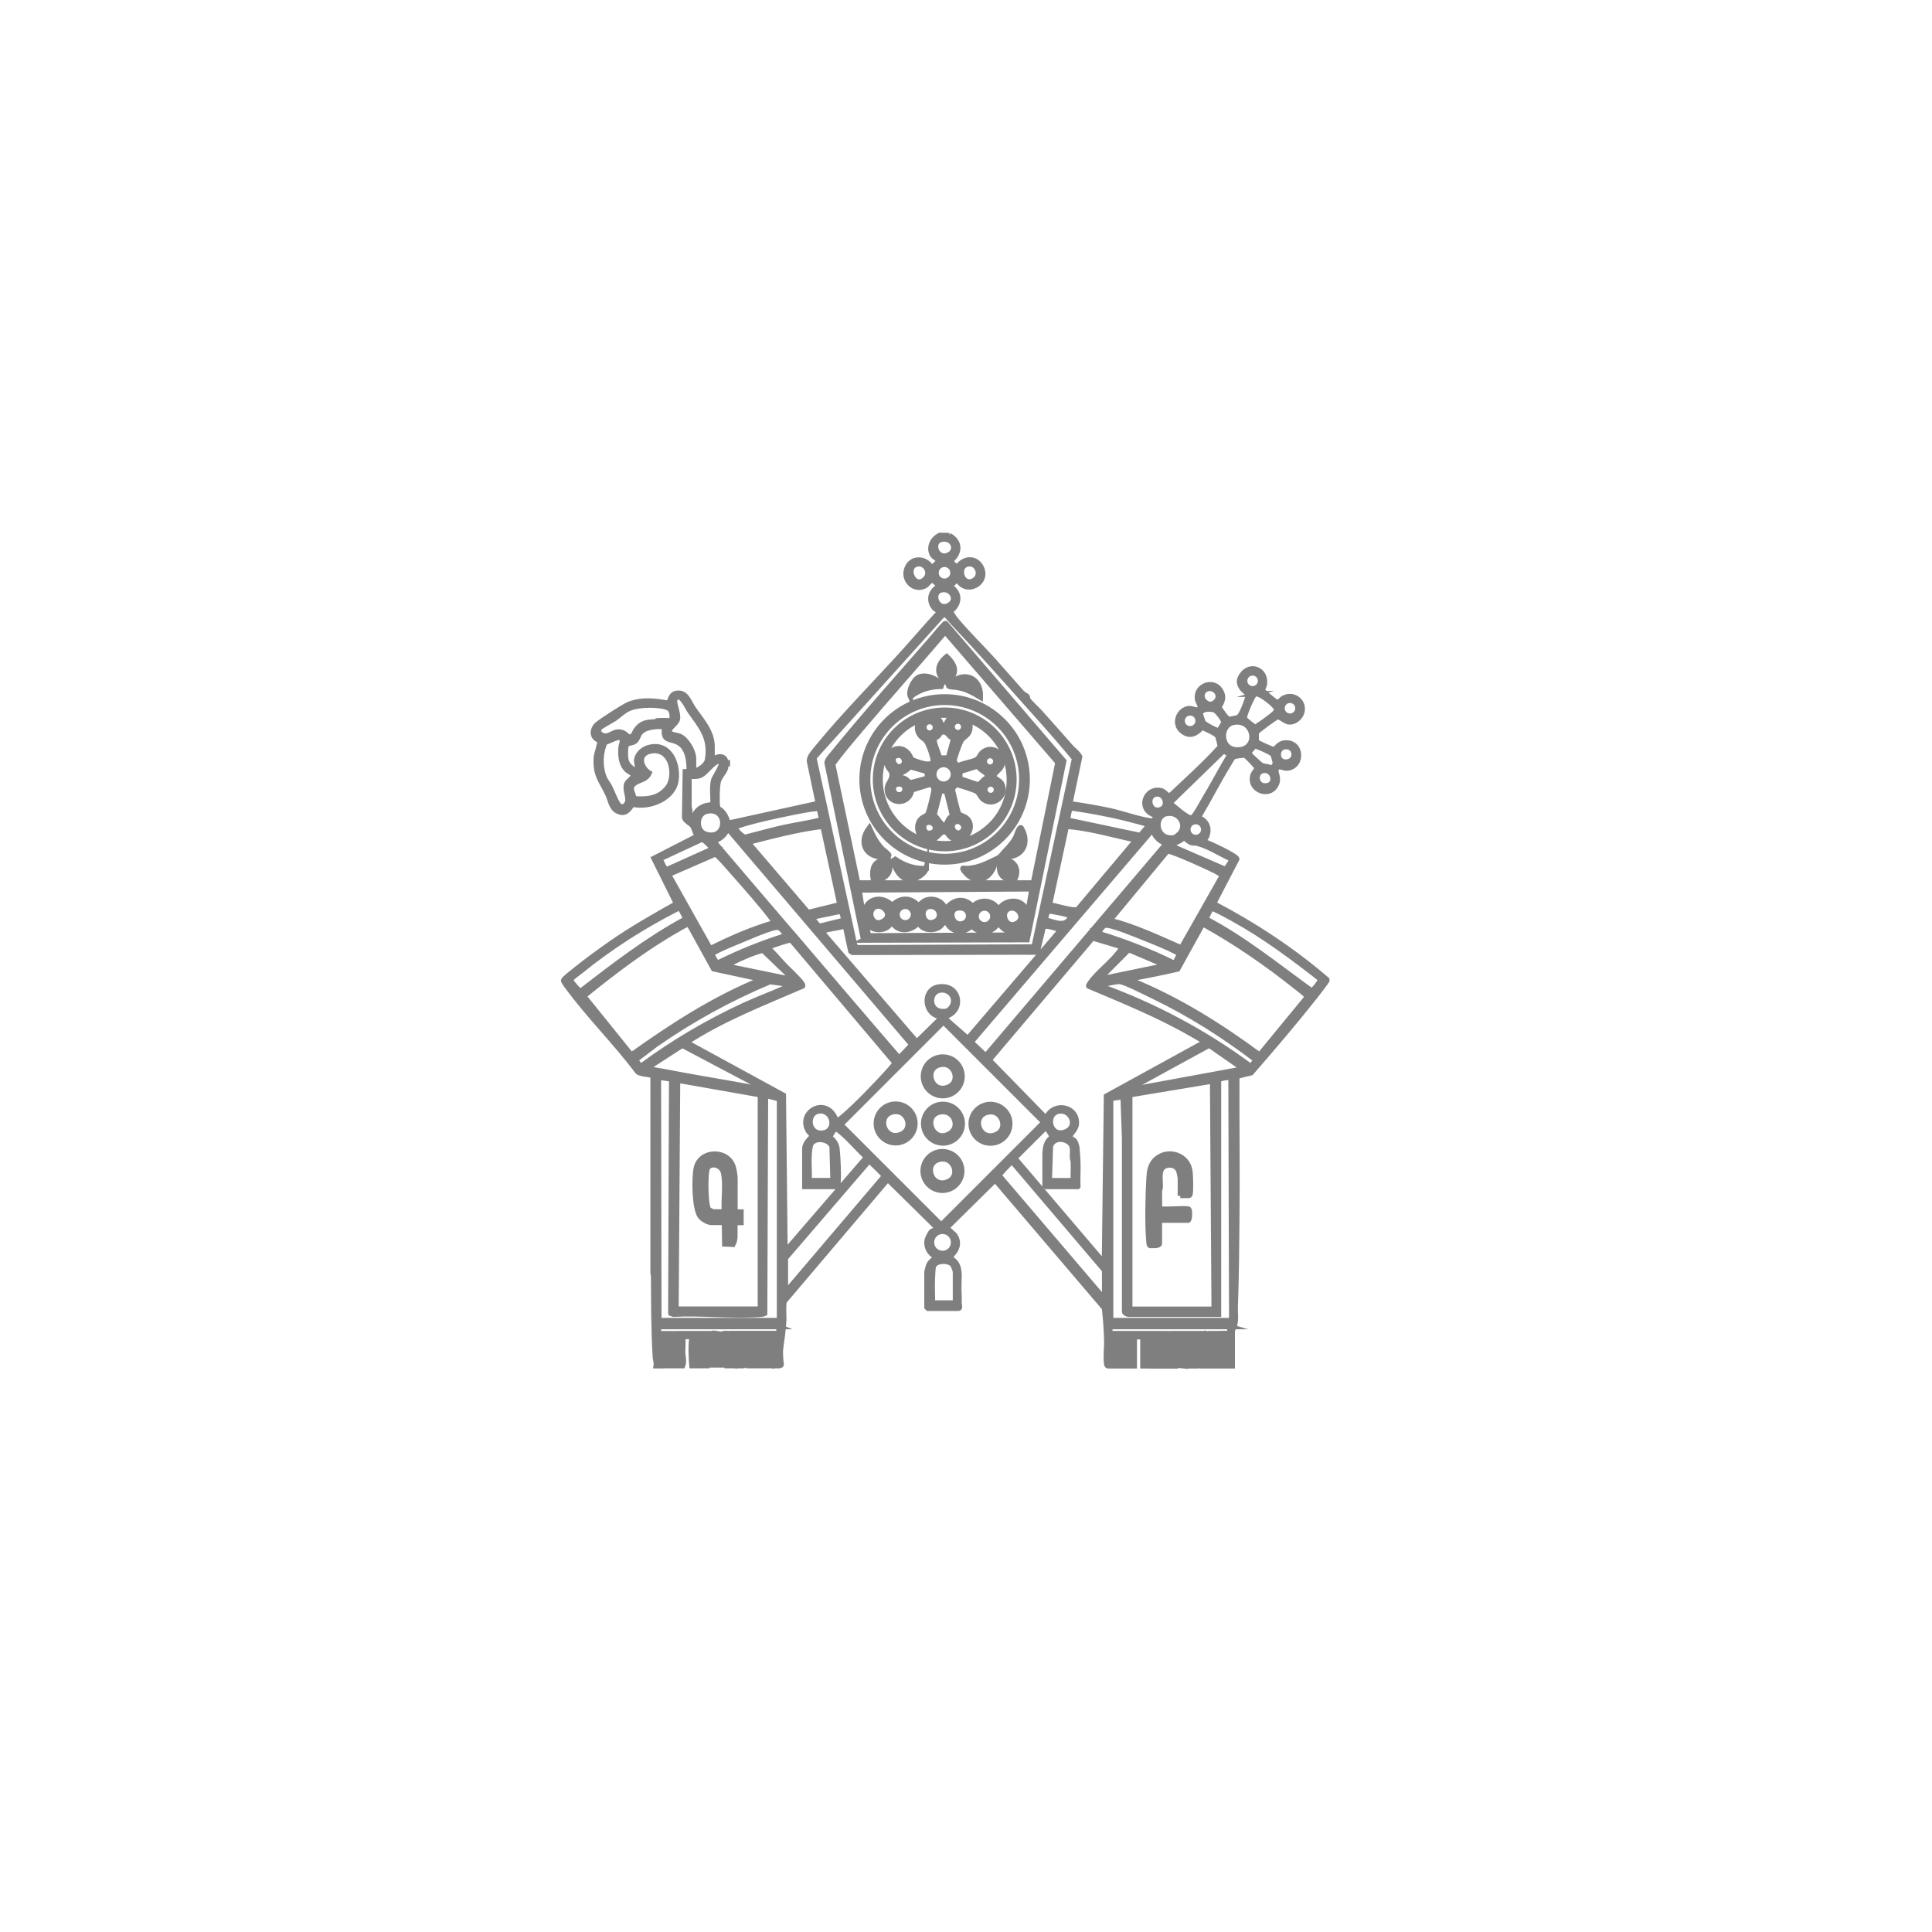 <?xml version="1.0" encoding="UTF-8"?>
<svg id="Layer_1" xmlns="http://www.w3.org/2000/svg" version="1.1" viewBox="0 0 187 187">
  <!-- Generator: Adobe Illustrator 29.6.1, SVG Export Plug-In . SVG Version: 2.1.1 Build 9)  -->
  <defs>
    <style>
      .st0 {
        stroke: #000;
        stroke-miterlimit: 10;
        stroke-width: .5px;
      }

      .st1 {
        opacity: .5;
      }
    </style>
  </defs>
  <g class="st1">
    <path class="st0" d="M91.88,51.83c1.13.61,1.06,1.76.08,2.48l.69.63c.54-.92,1.76-1.07,2.3-.07.84,1.55-1.47,2.82-2.29,1.18l-.7.7c1.05.65.95,1.75,0,2.44.2.25.34.53.55.78,1.14,1.38,2.5,2.68,3.71,4.03.89.99,1.75,2,2.66,3.01.17.19.52.36.54.39.04.04.01.2.09.32.16.26.89.93,1.15,1.22.98,1.09,1.96,2.2,2.96,3.33.29.33.66.56.89.97l-.91,4.35.06.21c1.25.18,2.49.39,3.72.65s2.82.85,3.97.99c.25.03.43-.01.46-.32.03-.28-.42-.34-.63-.55-.9-.85-.04-2.38,1.23-2.04.33.09.64.59.85.49,1.64-1.55,3.32-3.06,4.84-4.73.02-.08-.2-.97-.25-1.05-.2-.31-1.14-.63-1.48-.87-.55.61-1.15,1-1.92.42-.93-.7-.38-2.14.67-2.22.32-.02.83.38,1.03-.08.09-.21-.23-.57-.26-.86-.14-1.27,1.53-1.9,2.23-.82.39.59.22,1.1-.15,1.64.19.25.7,1.12.99,1.16.11.02.75-.12.87-.17.38-.17.87-1.72,1.02-2.17-.16-.26-.47-.39-.66-.68-.32-.49-.3-.81.03-1.28.77-1.1,2.31-.53,2.18.85-.02.24-.23.58-.21.65.02.09,1.12,1.02,1.28,1.09.4.19.45-.17.78-.34,1.02-.53,2.13.43,1.72,1.5-.18.46-.7.88-1.22.82-.38-.04-.86-.54-1.11-.49-.19.04-1.99,1.36-2.04,1.52v.86c.03.11,1.61.8,1.72.78.18-.04.42-.57.98-.64,1.75-.22,1.86,2.3.29,2.44-.46.04-.8-.38-1.07.12-.14.26.3.75.05,1.37-.6,1.5-2.81.63-2.28-.87.09-.25.43-.46.31-.74-.06-.14-.99-1.1-1.1-1.13-.1-.03-.91.08-1.03.13-.21.09-.43.56-.56.77-1.01,1.65-1.89,3.39-2.88,5.05v.11c.81.27,1.1,1.12.73,1.88-.07.14-.27.21-.21.42.45.12,3.12,1.38,3.17,1.68l-2.25,4.32c3.92,2.05,7.64,4.5,10.99,7.38.02.1-1.02,1.42-1.18,1.62-1.98,2.51-4.09,4.98-6.18,7.38l-1.38.34c-.02,4.62.05,9.23,0,13.84-.02,2.8-.05,5.64-.15,8.44-.03.83.17,1.56-.29,2.3v3.45s-.59,0-.59,0v-2.26c0-.07-.12-.35-.11-.48l-.08-.07-.11.11v2.7h-.74v-2.63s-.09-.11-.08-.18c-.1-.08-.22.12-.22.18v2.63h-1.15c-.17-.1-.02-.24-.03-.41-.05-.66.01-1.68-.08-2.22-.01-.09-.04-.13-.11-.18-.04,0-.19.29-.19.33v2.48h-.67v-2.48s-.14-.32-.19-.33c-.39-.1-.1,1.22-.1,1.37,0,.44-.27.95-.15,1.45l-.63-.07c-.13-.19.05-1.95-.09-2.44-.04-.13.02-.19-.17-.16v2.67h-1.22l-.11-.11v-2.59l-.15-.08c-.28.21,0,1.01,0,1.33,0,.45-.22.98-.14,1.45h-.59v-2.19c0-.06-.09-.53-.11-.56l-.08-.07-.11.11v2.7h-.67v-2.81c-.26.03-.62-.1-.81.11v2.7h-.67v-2.26c0-.08-.1-.48-.19-.55-.07,0-.19.57-.19.63v2.18h-.67v-2.48s-.15-.33-.19-.33l-.11.11v2.7h-.55c-.1-.04-.11-.1-.12-.19-.11-.6.03-1.7,0-2.37-.03-1.01-.1-2.04-.22-3.04l-10.57-12.4-4.69,4.63.77.7c.58.85.15,1.6-.55,2.18,1.3.57.93,1.86.96,3.04.01.52.05.85.02,1.4,0,.08.14.48-.05.48h-2.96l-.11-.11v-3.41c0-.1.14-.57.19-.7.15-.33.44-.43.63-.71v-.1c-.6-.3-.91-.93-.8-1.58.03-.15.3-.69.39-.79.1-.11.59-.22.55-.41l-4.67-4.6h-.14s-9.96,11.74-9.96,11.74c-.11.65,0,1.31-.04,1.96-.05.82-.19,1.78-.3,2.59-.06.44.01,1.11.06,1.56-.03.18-.51.09-.65.11v-2.63s-.09-.11-.08-.18c-.1-.08-.22.12-.22.18v2.63h-.74v-2.7l-.11-.11s-.19.29-.19.33v2.48h-1.18v-2.48s-.15-.33-.19-.33l-.11.11v2.59c-.18.2-.5.08-.74.11v-2.63s-.15-.14-.19-.18l-.18.11v2.7h-.67v-2.7l-.11-.11s-.19.29-.19.33v2.41h-1.26v-2.26c0-.07-.14-.63-.26-.41l-.11,2.74h-.59v-2.63s-.09-.11-.08-.18c-.1-.08-.22.12-.22.18v2.63h-.59c-.07-.9-.12-1.79,0-2.69-.07-.21-.57-.11-.76-.11l-.11.11c.04.44-.01.88-.01,1.33s.17.89,0,1.36h-.66s0-2.55,0-2.55c0-.03-.16-.26-.19-.26l-.11.11v2.7h-.74v-2.63s-.09-.19-.11-.18c-.31.25-.12.51-.11.78.01.69-.05,1.35-.07,2.04h-.59c.05-.3-.06-.57-.08-.85-.16-2.61-.15-5.22-.17-7.84,0-.12-.07-.25-.05-.38v-18.95c-.08-.23-1.31-.16-1.52-.49-2.09-2.79-4.72-5.39-6.77-8.19-.08-.11-.37-.5-.37-.59,0-.15.83-.78,1-.92,1.14-.92,2.41-1.85,3.61-2.69,2.03-1.41,4.16-2.62,6.32-3.83l-2.18-4.39,4.21-2.16c-.22-.27-.3-.74-.48-1-.17-.24-.71-.47-.77-.78l.07-4.45.38-.03c0-.95-.09-2.2-.99-2.75-.79-.49-1.6-.06-1.39-1.49l-.06-.09c-.72-.04-1.86,0-2.33.64-.18.24-.22.58-.48.78-.38.29-.82.01-.89.66-.03.24-.03.73,0,.96.11,1.01.98,1,1.37,1.81.49-.17-.09-.49-.16-.61-.03-.04-.16-.84-.16-.92,0-.57.52-1.07,1.03-1.25,2.02-.68,2.99,1.31,2.81,3.03-.19,1.87-2.6,2.81-4.24,2.41-.39.59-.73,1.04-1.48.65-.58-.31-.66-1.12-.93-1.67-.66-1.36-1.21-1.83-1.09-3.54.03-.36.41-1.34.34-1.62-.79-.22-.81-1.06-.22-1.56.44-.37,2.58-1.76,3.08-1.95,1.27-.48,2.45-.31,3.75-.1.24-.08.17-.86.83-.95.97-.14,1.18.86,1.65,1.53.76,1.08,1.79,2.19,1.79,3.61v1.11l.17.1c.28-.2.74-.33,1.02-.03.14.15.07.43.29.41v.07c-.24-.04-.12.25-.18.45-.14.43-.55.79-.69,1.24s-.16,1.95-.1,2.43c.04.32.23.28.41.48.36.38.47.69.64,1.17l8.7-1.91-.85-4.05c-.06-.45.43-.93.7-1.28,2.58-3.18,5.73-6.33,8.51-9.41,1.1-1.22,2.16-2.48,3.29-3.68.07-.25-.3-.36-.41-.49-.59-.7-.4-1.61.39-2.05.09-.15-.5-.67-.6-.67-.31.12-.43.46-.74.6-1.18.54-2.28-.83-1.58-1.96.55-.89,1.78-.68,2.25.17.07.02.63-.51.67-.59.07-.12.03-.1-.04-.18-.16-.17-.45-.28-.57-.54-.34-.69.07-1.49.72-1.8h.96ZM91.12,52.21c-1.1.25-.43,2.1.74,1.48.88-.46.36-1.73-.74-1.48ZM88.9,54.58c-1.46.12-.43,2.62.68,1.43.54-.57.02-1.49-.68-1.43ZM93.78,54.58c-1.29.12-.68,2.3.49,1.6.82-.49.33-1.68-.49-1.6ZM92.23,55.44c0-.45-.36-.81-.81-.81s-.81.36-.81.81.36.81.81.81.81-.36.81-.81ZM91.12,57.1c-1.14.26-.34,2.24.83,1.42.77-.54.1-1.64-.83-1.42ZM92.35,60.39c-.27-.28-.53-.66-.85-.9-.05-.04-.09-.15-.15-.08l-12.57,13.93,3.94,18.1.16.28,17.2-.07,3.92-18.23c-1.32-1.6-2.71-3.17-4.1-4.72-2.49-2.79-4.99-5.61-7.56-8.32ZM122,65.9c0-.42-.34-.76-.76-.76s-.76.34-.76.76.34.76.76.76.76-.34.76-.76ZM116.97,66.65c-.59.08-.83.79-.39,1.24.35.35.77.39,1.12,0,.54-.59-.08-1.34-.72-1.25ZM121.48,67.17c-.23.07-1.02,1.96-1.02,2.25,0,.07,0,.12.04.18.07.12.79.67.96.79.15,0,1.67-1.12,1.85-1.31.32-.32.34-.43.03-.77s-1.43-1.28-1.87-1.14ZM67.14,74.64c.48-.04,1.25-.59,1.33-1.08.36-2.18-.62-3.2-1.73-4.78-.21-.3-.87-1.85-1.38-1.15-.25.35.35,1.37.21,1.99-.1.42-.77.78-.79,1.13-.02.39.72.38,1.03.52.66.29,1.33,1.45,1.33,2.15v1.22ZM125.62,68.55c0-.42-.34-.76-.76-.76s-.76.34-.76.76.34.76.76.76.76-.34.76-.76ZM63.7,69.75c.37-.03.8,0,1.18,0,.29,0,.23-1.03-.18-1.22-.86-.39-2.82-.34-3.7,0-.62.24-.99.67-1.5,1.02-.26.18-1.42.78-1.5.95-.19.41.16.68.54.73.59.07,1-.67,1.82-.27.23.11.38.37.6.37.37,0,.45-.48.63-.71.57-.74,1.06-.7,1.89-.77.1,0,.18-.07.22-.08ZM118.01,70.7s.43-.71.44-.78c.03-.23-.64-1.09-.86-1.18-.37-.17-1.31-.17-1.41.32,0,.05.25.81.29.87.11.17,1.36.88,1.53.77ZM115.95,69.77c0-.42-.34-.76-.76-.76s-.76.34-.76.76.34.76.76.76.76-.34.76-.76ZM119.41,69.92c-1.36.25-1.34,2.53.2,2.65,2.31.18,1.9-3.04-.2-2.65ZM58.57,71.84c-.48,1.02-.51,2.32-.11,3.37.14.37.41.65.57.98.19.38.67,1.65.93,1.81s.47.1.66-.14c.41-.52-.18-1.29.03-1.97.08-.26.7-.65.69-.85-.17-.26-.48-.34-.69-.55-.55-.55-.6-1.38-.55-2.11.02-.3.23-.63.08-.9-.29-.35-1.22.32-1.62.36ZM121.37,72.2c-.09.31-.6.48-.39.84.08.13.98.95,1.12,1.03.28.15.6.07.86.25.21.03.47-.27.47-.47,0-.09-.18-.75-.22-.82-.12-.2-1.73-.9-1.84-.84ZM124.37,72.28c-.82.08-.86,1.39-.02,1.47,1.2.11,1.19-1.58.02-1.47ZM64.45,73.11c-.45-.45-1.08-.55-1.68-.36-1.1.36-.72,1.58.07,2.07-.28.64-.89.64-1.35.94-.72.46-.22.89-.12,1.54,1.27.11,2.47-.02,3.28-1.11.58-.79.5-2.38-.21-3.08ZM118.37,72.73l-5.04,4.9-.04.15c.37.28,1.61,1.44,2.02,1.38.13-.02.15-.08.22-.15.28-.28.71-1.12.94-1.5.87-1.44,1.65-2.94,2.51-4.38,0-.18-.42-.44-.61-.39ZM66.7,75.16v3c.19.33-.11,1.02.44,1,.18-.85,1.03-1.28,1.85-1.26.06-.75-.11-1.68.08-2.4.08-.3,1.47-2.25.31-1.77-.48.2-1.11,1.11-1.57,1.31-.36.16-.73.1-1.11.11ZM122.3,74.58c-.96.12-.77,1.72.41,1.45.84-.19.56-1.57-.41-1.45ZM111.85,76.87c-.91.2-.61,1.65.27,1.54,1.14-.14.7-1.75-.27-1.54ZM103.36,79.38l7.01,1.48.84-1c0-.08-1.01-.32-1.18-.37-2.1-.57-4.25-.99-6.4-1.29-.12.03-.33,1.12-.26,1.18ZM79.28,78.28c-.26-.17-4.2.7-4.8.84-.94.22-2.09.48-2.98.8-.09.03-.41.11-.35.24.07.17.79.99,1.07.85,1.24-.31,2.48-.67,3.73-.94,1.19-.26,2.42-.41,3.58-.74l-.24-1.05ZM68.46,78.51c-1.13.21-1.14,1.95-.13,2.24,2.1.62,2.18-2.62.13-2.24ZM112.97,78.73c-1.24.2-1.15,2.17.14,2.35.43.06.6.02.92-.25,1.02-.85.16-2.29-1.06-2.09ZM116.5,80.29c0-.42-.34-.76-.76-.76s-.76.34-.76.76.34.76.76.76.76-.34.76-.76ZM79.65,79.98c-2.46.3-4.86.94-7.25,1.55l5.81,6.79,3.08-.76-1.64-7.58ZM109.95,81.3c-2.23-.46-4.45-1.14-6.73-1.32l-1.64,7.62c.55,0,2.33.66,2.74.41l5.63-6.7ZM77.04,90.74c3.32,3.89,6.64,7.8,9.99,11.67l1.22-1.29-17.81-20.92c-.27.6-.73,1.03-1.37,1.22,2.64,3.12,5.31,6.22,7.97,9.33ZM112.91,81.6c-.5-.06-.88-.41-1.14-.82-.06-.09-.15-.49-.26-.4l-17.44,20.41s-.05.05-.07.07c.02.02.05.05.07.07.45.42.89.84,1.34,1.26l17.51-20.59ZM113.43,81.9l5.09,2.21c.18.1.67-.8.68-.85.02-.1-.05-.12-.11-.16-1.05-.49-2.06-1.16-3.19-1.47-.18-.05-.37,0-.59-.07-.24-.08-.54-.35-.72-.53-.28.45-.95.44-1.15.89ZM68.92,82.19c.07-.08-.46-.59-.55-.67-.1-.09-.31-.28-.43-.28l-4.05,1.88c.09.2.43,1.03.63,1.05l4.41-1.98ZM107.43,89.08c2.41.59,4.65,1.68,6.91,2.66l3.96-6.98c-.02-.12-.52-.37-.66-.45-.52-.28-4.39-2.05-4.66-1.93l-5.55,6.7ZM74.92,89.3c.05-.06-.14-.3-.19-.36-1.06-1.42-2.51-3.03-3.69-4.38-.28-.31-1.56-1.82-1.81-1.89l-4.52,1.97,4.03,7.18c1.99-1,4.04-1.9,6.18-2.51ZM65.65,87.91c-3.31,1.68-6.54,3.73-9.42,6.07-.21.17-.82.6-.93.77-.05.08-.09.08-.04.19.07.14.82,1.04.93,1.01,3.22-2.49,6.46-4.98,10.04-6.93.2-.13-.05-.49-.15-.67s-.21-.48-.43-.43ZM117.22,87.91l-.5,1.03c3.67,1.92,6.89,4.55,10.23,6.96.16,0,.94-1.02.89-1.11-2.71-2.12-5.49-4.2-8.51-5.86-.28-.15-1.97-1.1-2.11-1.01ZM81.66,89.08c-.02-.2-.12-.83-.34-.87l-2.77.58.71.87,2.4-.58ZM103.65,88.64c-.07-.09-1.94-.48-2.11-.45-.25.05-.32.62-.34.85.91.22,2.03.82,2.45-.4ZM66.69,89.46c-.14-.08-.89.39-1.08.5-3.21,1.81-6.24,4.14-9.1,6.45l4.6,5.7c3.92-2.79,7.99-5.44,12.47-7.26l-.19-.14-4.32-.93-2.38-4.32ZM109.43,94.86c4.49,1.8,8.61,4.39,12.49,7.25l4.6-5.6c.02-.16-.9-.85-1.07-.98-2.82-2.25-5.81-4.32-8.97-6.07l-.1.02-2.39,4.32c-1.48.34-2.97.64-4.46.91-.09.02-.24.03-.11.15ZM106.32,90.34c2.51.77,4.96,1.71,7.31,2.88l.13-.06.39-.78c0-.1-.23-.2-.32-.25-.88-.46-2.06-.93-2.99-1.3-.87-.35-2.84-1.17-3.68-1.28-.41-.06-.67.45-.83.8ZM101,89.68l-.6,2.48-17.89.03-.17-.13-.53-2.47c-.65.27-1.47.26-2.12.51-.08.03-.13-.04-.11.12l9.15,10.63,2.32-2.27v-.18c-1.66-.2-1.81-2.71-.1-2.89,2.02-.22,2.39,2.42.49,2.89,0,.06.02.12.03.18.72.63,1.44,1.26,2.15,1.89.02.01.03.03.05.04.03-.04.07-.07.1-.11l8.85-10.34c0-.16-1.43-.52-1.62-.4ZM76.11,90.56c-.27-.31-.5-.87-.98-.8-.76.11-2.66.95-3.46,1.28s-1.89.76-2.65,1.2c-.06.04-.12-.02-.1.13.02.12.43.86.54.84,2.14-1.06,4.36-1.96,6.64-2.66ZM104.32,114.85h-3.07l-.11-.11v-2.89c0-.67.09-1.45.75-1.78l-.63-.99-2.93,2.92-.03.18,8.59,10.08.2-16.17,9.47-5.2c.04-.1-.32-.28-.41-.33-.21-.13-.44-.26-.66-.38-3.23-1.88-6.69-3.28-10.12-4.73-.07-.09.39-.63.48-.74.78-.92,2.1-1.92,2.7-2.93.04-.07.13-.05,0-.15l-2.8-.84-10,11.81,5.44,5.57.11-.03c.75-1.57,3.09-1.01,2.88.73-.06.48-.69,1.01-.67,1.19,0,.03.42.26.51.39.11.15.2.48.22.66.04.35.07.88.09,1.25.04.82-.03,1.66,0,2.48ZM80.96,114.85h-3.07v-3.67c0-.47.43-.89.74-1.2.02-.1-.3-.36-.38-.49-1.03-1.67,1.27-3.2,2.38-1.64.41.57.12.94.93.26,1.32-1.11,3.18-3.07,4.37-4.37.11-.12.7-.8.71-.85l-10.05-11.89c-.15-.04-.71.15-.89.2-.17.05-1,.33-1.08.39-.09.06-.14.22-.11.32.61.57,1.14,1.27,1.73,1.83.31.3.41.38.71.7.14.15.85.83.74,1-3.82,1.65-7.75,3.17-11.25,5.45l9.39,5.12.16,15.13,7.84-9.09-.06-.14c-.72-.65-1.36-1.43-2.08-2.07-.12-.11-.78-.7-.88-.62l-.53.84c.39.24.68.66.74,1.12.09.79.18,2.64.09,3.4-.01.11,0,.19-.11.26ZM112.84,93.45l-3.59-1.53-2.85,2.86,6.44-1.33ZM76.62,94.64l-2.78-2.67c-1.24.34-2.45.91-3.59,1.52l6.33,1.3.04-.15ZM76.55,95.3l-2.02-.28c-3.89,1.63-7.59,3.66-11.04,6.07l-1.97,1.49c.13.16.37.61.6.56,3.08-2.27,6.4-4.22,9.88-5.83,1.32-.61,2.68-1.1,4-1.7.17-.08.44-.15.54-.31ZM106.54,95.45c5.14,1.85,10.02,4.45,14.42,7.69.24.06.46-.39.6-.55-3.11-2.37-6.43-4.48-9.96-6.17-.63-.3-2.63-1.33-3.18-1.41-.36-.05-1.33.22-1.77.29-.1.02-.24.03-.11.15ZM90.97,95.84c-1.1.2-1.1,1.98.2,2.06.41.02.64-.04.89-.37.65-.84-.11-1.87-1.1-1.69ZM91.32,98.92l-9.93,9.93,9.71,9.71,9.93-9.93-9.71-9.71ZM73.96,105.37l-7.92-4.19-3.26,2.11c-.02.19,0,.12.11.15.4.12.93.19,1.36.27,3,.59,6.03,1.05,9.03,1.63l.68.02ZM120.32,103.45l-3.28-2.28-7.97,4.36,11.26-2.07ZM63.78,127.81h11.66v-21.44l-1.23-.32-.11.17-.08,20.91c-.12.06-.26.08-.39.09-2.72.2-5.69-.15-8.44-.01l-.25-.08-.02-.1.08-22.44-.07-.15-1.19-.18.04,23.55ZM117.95,127.22h-8.7c-.13,0-.48-.14-.41-.33v-16.67s-.14-4.08-.14-4.08l-1.19.19v21.48h11.7l-.07-23.55c-.27.04-1.13.06-1.19.33v22.63ZM73.59,105.97l-8-1.41-.15,22.14h8.15v-20.74ZM109.36,105.97v20.74h8.15l-.15-22.07-8,1.33ZM79.27,107.54c-1.26.16-1.11,2.28.34,2.13s1.06-2.3-.34-2.13ZM102.6,107.54c-1.5.12-1.07,2.63.53,2.02,1.23-.47.62-2.11-.53-2.02ZM103.88,114.26c-.02-.58.02-1.16,0-1.74,0-.16-.07-.3-.08-.44-.04-.62.19-1.19-.42-1.58s-1.45-.29-1.7.43l-.11,3.34h2.3ZM80.62,114.26l-.09-3.28c-.29-.83-1.9-.96-2.1-.06-.23,1.05-.05,2.26-.11,3.34h2.3ZM76.03,121.78v3.3l9.55-11.23c.03-.14-1.27-1.29-1.44-1.51l-8.11,9.44ZM106.91,125.74v-2.56s.1-.1.04-.18l-8.89-10.45c-.06-.07-.1-.08-.19-.04-.13.07-1.17,1.18-1.17,1.26l10.2,11.96ZM92.29,120.25c0-.58-.47-1.06-1.06-1.06s-1.06.47-1.06,1.06.47,1.06,1.06,1.06,1.06-.47,1.06-1.06ZM92.47,126.11v-3c0-.11-.18-.59-.26-.7-.39-.48-1.77-.45-1.88.26-.05.3-.07.91-.08,1.25-.03.73.03,1.46,0,2.19h2.22ZM75.44,128.41h-11.7l.07,3.41.15-1.22v-1.52s.74,0,.74,0v2.56s.1.11.07.18c.03.02.15-.1.15-.11v-2.63h.81v2.74h.15v-2.56s.1-.11.07-.19h1.26v2.41c0,.06.12.22.07.33h.07s0-2.74,0-2.74h.81v2.74c.06.04.15-.15.15-.19v-2.44c.18-.2.5-.08.74-.11v2.11c0,.12.15.43.07.63h.15s0-2.04,0-2.04c0-.14.15-.48.07-.7l.23.03c.13.84.04,1.73.14,2.6.02.13-.03.12.15.11v-2.63c.09-.14.26-.12.41-.12.1,0,.19,0,.28.02l.12.1v2.44s.09.11.07.18h.07s0-2.74,0-2.74h.89v2.74h.15v-2.48s.09-.25.12-.26h.77v2.74h.15v-2.41c0-.06.12-.22.07-.33h.22v2.11c0,.06.06.39.07.52.02.14-.02.12.15.11l.07-2.74h.74v2.56s.07.22.15.18l.07-2.74h.74s.07,2.67.07,2.67c.07,0,.15-.39.15-.41v-2.93ZM119.06,128.41h-11.63v3.33h.15v-2.67h.81v2.74h.15c-.05-.12.07-.28.07-.33v-2.41h.74v2.48s.11.16.07.26c.02.02.15-.1.15-.11v-2.52l.11-.11h1.15l.07,2.67s.15-.1.15-.11v-2.56h.81v2.74h.07c-.08-.18.07-.46.07-.56v-2.18h.74v2.56s.1.11.07.18c.03.02.15-.1.15-.11v-2.37s.11-.17.07-.26c.09-.03.3.03.3.11v2.52s.13.13.15.11c-.02-.17.07-.49.07-.63v-2.11h.74v2.74h.15c-.03-.12.07-.32.07-.41v-2.33h.89v2.74h.15v-2.74h.81v2.41s.07.29.15.26l.09-2.54.1-.12.18.11v2.44s.09.11.08.18h.15s0-2.74,0-2.74h.81v2.74h.15v-2.56s.08-.17.12-.19h.69s0,1.82,0,1.82l.15.85v-3.33Z"/>
    <path class="st0" d="M114.24,115.74v-1.67c0-.08-.1-.58-.13-.68-.16-.5-.65-.7-1.15-.59-.93.19-.62,1.36-.65,2.09,0,.14-.07.28-.08.44-.01.56.02,1.11,0,1.67.92.1,1.84-.07,2.77.01l.09.06c.07.1.09.93-.08,1.04h-2.78v2.26c0,.24-.75.19-.91.19-.09-.02-.12-.25-.12-.34-.15-1.66-.1-4.38,0-6.08.04-.74.11-1.44.71-1.96,1.17-1.01,3.05-.39,3.27,1.17.06.39.09,1.84.02,2.2-.02.08-.03.15-.12.17h-.84Z"/>
    <path class="st0" d="M71.14,117.3h.59v1.04h-.59v1.44c0,.06-.12.65-.14.67l-.86-.04-.03-2.08h-1.22c-.36,0-.89-.3-1.11-.59-.58-.75-.6-3.75-.39-4.69.4-1.78,3.09-1.81,3.59-.07.06.19.17.84.17,1.02v3.3ZM70.11,117.3c-.1-1.19.17-2.65-.09-3.8-.17-.75-1.19-1-1.53-.46-.26.42-.22,3.66.11,4.03.05.05.4.22.44.22h1.07Z"/>
    <path class="st0" d="M93.15,108.76c0,1.04-.84,1.88-1.88,1.88s-1.88-.84-1.88-1.88.84-1.88,1.88-1.88,1.88.84,1.88,1.88ZM91.12,107.61c-1.89.21-.91,3.11.78,2.12,1.08-.63.47-2.26-.78-2.12Z"/>
    <path class="st0" d="M93.13,104.18c0,1.04-.84,1.88-1.88,1.88s-1.88-.84-1.88-1.88.84-1.88,1.88-1.88,1.88.84,1.88,1.88ZM91.2,103.02c-1.91.16-1.11,2.97.63,2.18,1.16-.52.58-2.29-.63-2.18Z"/>
    <path class="st0" d="M83.59,91l-3.55-17.19c.04-.3.49-.77.69-1.02,3.06-3.75,6.44-7.52,9.63-11.18.29-.34.7-.86,1-1.15.05-.05.09-.13.18-.11l11.43,13.31-3.55,17.3-15.83.04ZM100.02,85.44l2.37-11.64-10.91-12.64c-2.66,3.13-5.42,6.19-8.07,9.33-.96,1.14-1.94,2.27-2.81,3.47.81,3.83,1.61,7.66,2.42,11.49.13,0,.27,0,.41,0,.16,0,.31,0,.46,0h16.13ZM99.88,86.04l-16.74.11c.16.6.19,1.42.38,1.99.03.08.02.18.14.19.18-1.44,1.8-1.69,2.7-.68.73-.81,1.79-.84,2.52,0,.25-.13.41-.38.67-.49.76-.33,1.76.04,1.96.88.66-.97,1.79-1.26,2.63-.31.77-.77,1.97-.64,2.52.31.47-.9,1.89-1.13,2.51-.29.12.16.13.47.34.44l.37-2.15ZM84.5,87.92c-.57.57.07,1.9,1.08,1.19.95-.66-.37-1.9-1.08-1.19ZM88.41,88.52c0-.44-.36-.79-.79-.79s-.79.36-.79.79.36.79.79.79.79-.36.79-.79ZM89.86,87.76c-.92.21-.53,1.92.58,1.47.92-.37.43-1.7-.58-1.47ZM92.6,87.91c-.82.19-.49,1.67.47,1.51,1.04-.17.87-1.81-.47-1.51ZM96.09,88.7c0-.44-.36-.8-.8-.8s-.8.36-.8.8.36.8.8.8.8-.36.8-.8ZM97.78,87.91c-1.09.24-.44,2.1.64,1.46.86-.51.17-1.63-.64-1.46ZM91.58,89.15c-.09-.07-.48.47-.64.58-.64.42-1.69.33-2.03-.43-.69.82-1.94,1-2.55,0h-.11c-.32.76-1.44.87-2.07.4l-.38-.36.27,1.23,14.87-.07.19-.74c-.23.05-.35.25-.59.33-.84.3-1.46-.1-1.92-.78-.53,1.04-1.78,1.14-2.56.31-.84.79-2.06.64-2.48-.46Z"/>
    <path class="st0" d="M99.43,75.44c0,4.42-3.58,8-8,8s-8-3.58-8-8,3.58-8,8-8,8,3.58,8,8ZM98.89,75.44c0-4.12-3.34-7.45-7.45-7.45s-7.45,3.34-7.45,7.45,3.34,7.45,7.45,7.45,7.45-3.34,7.45-7.45Z"/>
    <path class="st0" d="M93.21,84.04c1.2.1,2.15-.39,3.18-.89-.13,1.3-1.27,2.58-2.59,1.66-.11-.07-.7-.68-.6-.77Z"/>
    <path class="st0" d="M98.84,80.12c1,1.68-.13,3.15-2,2.74.51-.6,1.11-1.11,1.47-1.82.07-.13.33-1.06.53-.92Z"/>
    <path class="st0" d="M96.85,83.24c1.28-.16,1.96.87,1.32,1.96-1.23-.02-1.66-.8-1.32-1.96Z"/>
    <g>
      <path class="st0" d="M89.66,84.04c-.12.59-1.17,1.17-1.72,1.1-.78-.11-1.4-1.14-1.46-1.86l.17-.11c.9.61,1.91.96,3.01.88Z"/>
      <path class="st0" d="M85.32,82.09c.16.18.64.5.71.66.06.15-.26.18-.33.18-1.86.17-2.68-1.35-1.56-2.81.35.77.62,1.33,1.18,1.97Z"/>
      <path class="st0" d="M86.02,83.24c.41,1.22-.29,1.91-1.47,1.99-.26-1.23.09-2.08,1.47-1.99Z"/>
    </g>
    <path class="st0" d="M98.15,75.44c0,3.71-3.01,6.71-6.71,6.71s-6.71-3.01-6.71-6.71,3.01-6.71,6.71-6.71,6.71,3.01,6.71,6.71ZM92.18,69.23h-1.7l.48.52.2.43h.42c.06-.42.35-.64.6-.95ZM89.07,69.68c-3.62,1.43-5.01,5.92-2.84,9.18,1.94,2.92,5.89,3.67,8.79,1.7,4.12-2.8,3.29-9.11-1.28-10.87.16.39.21.66.08,1.08-.14.45-.52.53-.76.87-.16.23-.76,1.88-.71,2.07.02.09.34.4.44.39.48-.26,1.34-.33,1.77-.6.24-.16.29-.46.52-.66,1.04-.9,2.48.36,1.77,1.47-.16.24-.7.59-.64.89.03.14.55.34.72.61.63,1.08-.66,2.34-1.73,1.58-.33-.23-.38-.64-.73-.83-.16-.09-1.81-.65-1.91-.61-.08.03-.36.34-.37.45,0,.09.27,1.19.32,1.38s.22.9.3,1c.09.12.56.24.74.4,1,.87-.21,2.68-1.46,1.9-.29-.18-.39-.6-.75-.58-.27.02-.61.57-.98.73-1.2.54-2.02-1.12-1.22-1.96.21-.21.52-.26.65-.46.15-.22.62-2.15.61-2.43,0-.2-.2-.41-.4-.46l-1.75.55c-.25,1.55-2.36,1.43-2.38-.08,0-.67.56-.82.45-1.56-.04-.25-.27-.38-.39-.65-.57-1.29,1.11-2.45,2.05-1.16.26.36.04.42.62.64.36.14,1.57.57,1.71.04.08-.3-.44-1.71-.66-1.98-.16-.21-.41-.31-.55-.48-.4-.49-.4-1.04-.04-1.55ZM90.53,70.4c0-.3-.25-.55-.55-.55s-.55.25-.55.55.25.55.55.55.55-.25.55-.55ZM93.27,70.35c0-.3-.24-.55-.55-.55s-.55.24-.55.55.24.55.55.55.55-.24.55-.55ZM92.32,71.46c-.49-.06-.52-.66-1.07-.61-.32.03-.27.22-.44.38-.1.1-.33.21-.38.29-.13.27.47,1.47.49,1.84h.87s.52-1.91.52-1.91ZM87.42,74.03c.29-.31.03-.95-.45-.92-1.09.06-.23,1.64.45.92ZM96.38,73.69c0-.3-.25-.55-.55-.55s-.55.25-.55.55.25.55.55.55.55-.25.55-.55ZM92.27,74.95c0-.52-.42-.94-.94-.94s-.94.42-.94.94.42.94.94.94.94-.42.94-.94ZM95.57,75.29c.12-.58-.7-.64-.91-1.15l-1.75.54v.69s1.76.59,1.76.59c.21,0,.58-.67.9-.66ZM88.08,74.21c-.34.37-.68.53-1.13.73,0,.35.39.3.63.42.22.11.34.32.56.4l1.63-.44-.04-.64-1.65-.47ZM86.82,75.91c-.5.11-.45.95.15,1.01.83.08.87-1.24-.15-1.01ZM96.44,76.44c0-.3-.25-.55-.55-.55s-.55.25-.55.55.25.55.55.55.55-.25.55-.55ZM91.56,79.8c.07-.07.21-.44.33-.6.08-.11.28-.15.29-.3l-.56-2.26-.59-.15-.62,2.4c.31.17.79,1.28,1.15.92ZM93.12,80.47c.55-.55-.38-1.32-.83-.79-.42.5.33,1.29.83.79ZM89.71,79.62c-.52.15-.35,1.32.52.96.63-.26.19-1.17-.52-.96Z"/>
    <path class="st0" d="M88.57,108.74c0,1.04-.84,1.88-1.88,1.88s-1.88-.84-1.88-1.88.84-1.88,1.88-1.88,1.88.84,1.88,1.88ZM86.63,107.59c-1.91.16-1.11,2.97.63,2.18,1.16-.52.58-2.29-.63-2.18Z"/>
    <path class="st0" d="M97.75,108.77c0,1.04-.84,1.88-1.88,1.88s-1.88-.84-1.88-1.88.84-1.88,1.88-1.88,1.88.84,1.88,1.88ZM95.81,107.62c-1.91.16-1.11,2.97.63,2.18,1.16-.52.58-2.29-.63-2.18Z"/>
    <path class="st0" d="M93.1,113.34c0,1.04-.84,1.88-1.88,1.88s-1.88-.84-1.88-1.88.84-1.88,1.88-1.88,1.88.84,1.88,1.88ZM91.16,112.18c-1.91.16-1.11,2.97.63,2.18,1.16-.52.58-2.29-.63-2.18Z"/>
    <g>
      <path class="st0" d="M88.12,67.44c-.24-.55.29-1.63.78-1.88.7-.36,1.8.13,2.26.69l-.07.19c-1.08.01-2.12.31-2.97,1Z"/>
      <path class="st0" d="M92.8,66.56c-.23-.06-.81-.04-.96-.14-.14-.08.11-.29.17-.34,1.43-1.2,2.97-.42,2.89,1.41-.72-.43-1.27-.74-2.1-.94Z"/>
      <path class="st0" d="M91.57,66.02c-1.04-.76-.86-1.73.06-2.47.92.86,1.12,1.75-.06,2.47Z"/>
    </g>
  </g>
</svg>